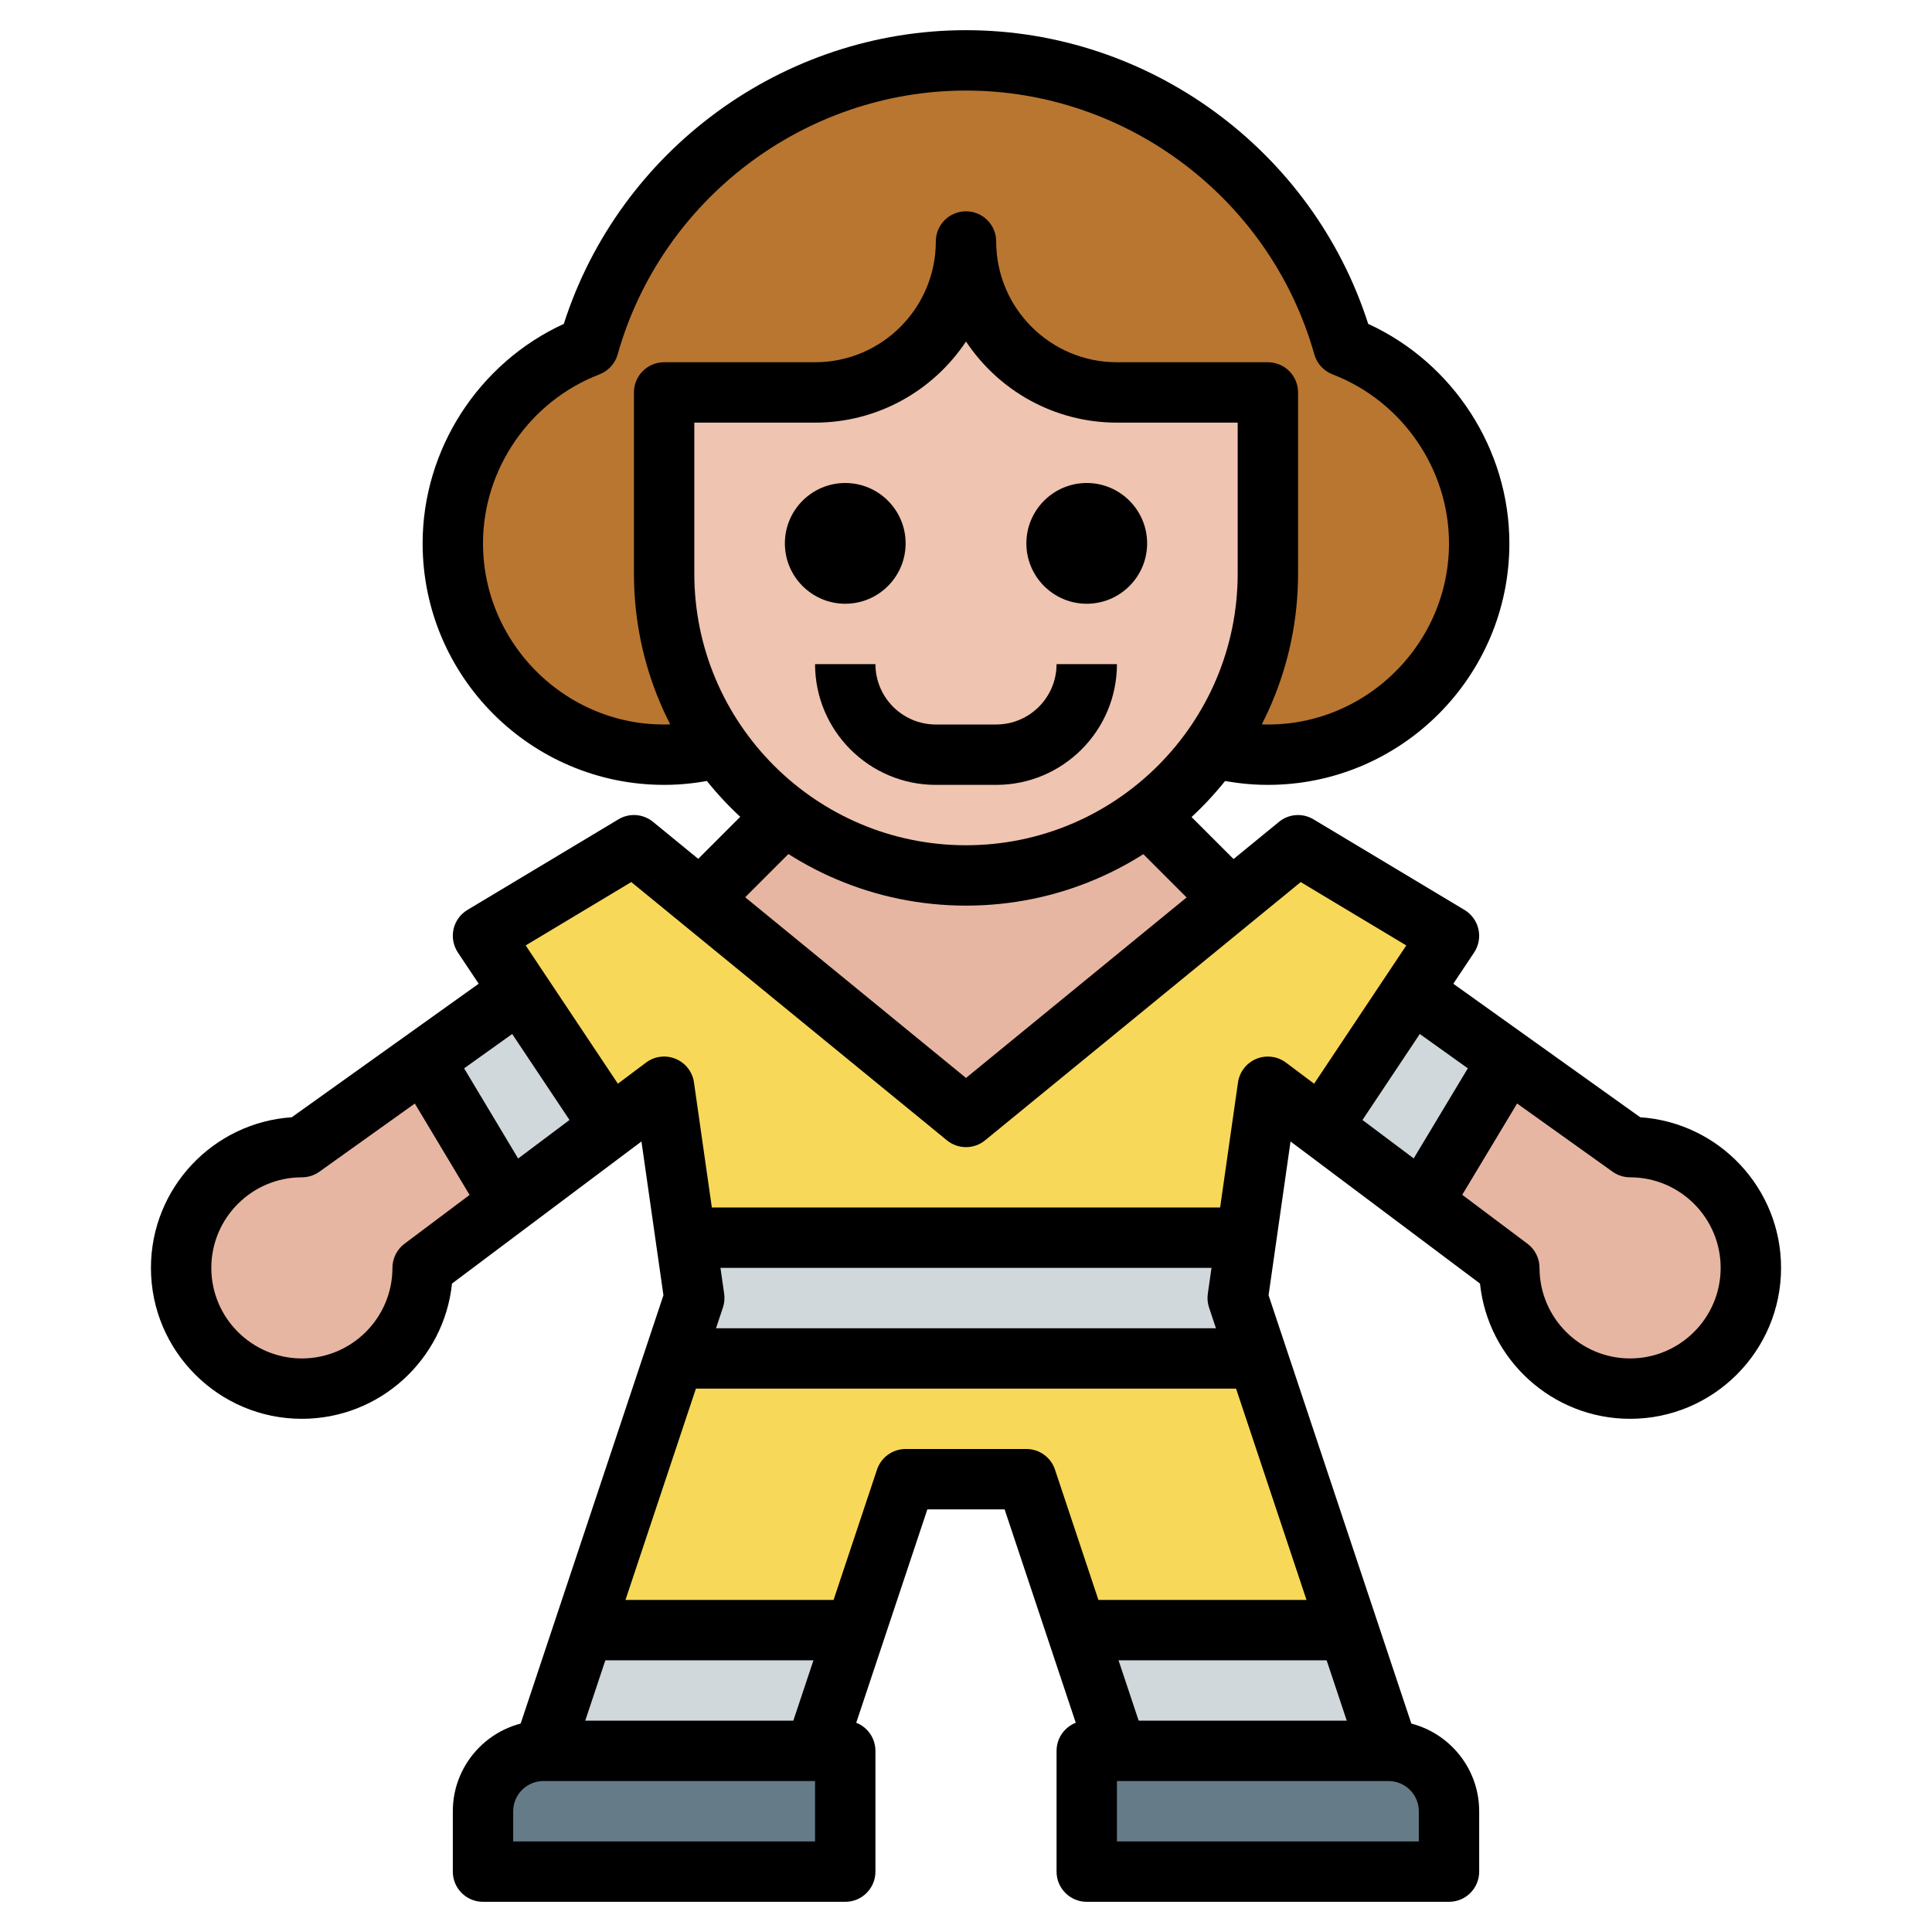 <?xml version="1.0" encoding="iso-8859-1"?>
<!-- Generator: Adobe Illustrator 22.1.0, SVG Export Plug-In . SVG Version: 6.00 Build 0)  -->
<svg xmlns="http://www.w3.org/2000/svg" xmlns:xlink="http://www.w3.org/1999/xlink" version="1.1" id="Layer_3" x="0px" y="0px" viewBox="0 0 64 64" style="enable-background:new 0 0 64 64;" xml:space="preserve" width="512" height="512">
<g>
	<g>
		<path style="fill:#E7B6A3;" d="M26,27l-2.8,2.8c0,0-2.2-1.8-2.2-1.8l-5,3l1.226,1.839C17.226,32.839,10,38,10,38    c-2.209,0-4,1.791-4,4s1.791,4,4,4s4-1.791,4-4l8-6l1,7l-5,15h9l3-9h4l3,9h9l-5-15l1-7l8,6h0c0,2.209,1.791,4,4,4s4-1.791,4-4    s-1.791-4-4-4h0c0,0-7.226-5.161-7.226-5.161L48,31l-5-3l-2.2,1.8L38,27"/>
	</g>
	<g>
		<polygon style="fill:#D1D8DB;" points="19.333,54 18,58 27,58 28.333,54   "/>
	</g>
	<g>
		<polygon style="fill:#D1D8DB;" points="44.667,54 46,58 37,58 35.667,54   "/>
	</g>
	<g>
		<path style="fill:#657B88;" d="M28,58H18c-1.105,0-2,0.895-2,2v2h12V58z"/>
	</g>
	<g>
		<path style="fill:#657B88;" d="M36,58h10c1.105,0,2,0.895,2,2v2H36V58z"/>
	</g>
	<g>
		<polygon style="fill:#D1D8DB;" points="46.774,32.839 49.94,35.1 47.103,39.828 43.778,37.333   "/>
	</g>
	<g>
		<polygon style="fill:#D1D8DB;" points="14.06,35.1 16.897,39.828 20.222,37.333 17.226,32.839   "/>
	</g>
	<g>
		<polygon style="fill:#F8D859;" points="42,36 43.778,37.333 48,31 43,28 32,37 21,28 16,31 20.222,37.333 22,36 23,43 19.333,54     28.333,54 30,49 34,49 35.667,54 44.667,54 41,43   "/>
	</g>
	<g>
		<polygon style="fill:#D1D8DB;" points="41.667,45 22.333,45 23,43 22.714,41 41.286,41 41,43   "/>
	</g>
	<g>
		<path style="fill:#B97631;" d="M40.489,24.832C40.976,24.939,41.481,25,42,25c3.866,0,7-3.134,7-7c0-2.983-1.87-5.524-4.499-6.532    C42.961,6.007,37.954,2,32,2s-10.961,4.007-12.501,9.468C16.87,12.476,15,15.017,15,18c0,3.866,3.134,7,7,7    c0.519,0,1.024-0.061,1.511-0.168"/>
	</g>
	<g>
		<path style="fill:#EFC4B0;" d="M32,8L32,8c0,2.761-2.239,5-5,5h-5v6c0,5.523,4.477,10,10,10h0c5.523,0,10-4.477,10-10v-6h-5    C34.239,13,32,10.761,32,8L32,8"/>
	</g>
	<g>
		<path d="M32,38c-0.225,0-0.449-0.075-0.633-0.226l-10.456-8.555l-3.497,2.099l3.418,5.127l-1.664,1.109l-4-6    c-0.151-0.228-0.203-0.507-0.144-0.774c0.06-0.267,0.227-0.498,0.461-0.638l5-3c0.361-0.218,0.82-0.185,1.147,0.083L32,35.708    l10.367-8.482c0.326-0.269,0.786-0.301,1.147-0.083l5,3c0.234,0.141,0.401,0.371,0.461,0.638c0.06,0.267,0.008,0.546-0.144,0.774    l-4,6l-1.664-1.109l3.418-5.127l-3.497-2.099l-10.456,8.555C32.449,37.925,32.225,38,32,38z"/>
	</g>
	<g>
		<rect x="22" y="44" width="20" height="2"/>
	</g>
	<g>
		<rect x="23" y="40" width="18" height="2"/>
	</g>
	<g>
		<path d="M32,30c-6.065,0-11-4.935-11-11v-6c0-0.552,0.447-1,1-1h5c2.206,0,4-1.794,4-4c0-0.552,0.447-1,1-1s1,0.448,1,1    c0,2.206,1.794,4,4,4h5c0.553,0,1,0.448,1,1v6C43,25.065,38.065,30,32,30z M23,14v5c0,4.962,4.037,9,9,9s9-4.038,9-9v-5h-4    c-2.085,0-3.924-1.068-5-2.687C30.924,12.932,29.085,14,27,14H23z"/>
	</g>
	<g>
		<path d="M18.948,58.316l-1.896-0.633l4.925-14.776l-0.728-5.094l-6.276,4.707C14.712,45.034,12.581,47,10,47c-2.757,0-5-2.243-5-5    c0-2.644,2.062-4.815,4.664-4.989l6.755-4.825l1.162,1.628l-7,5C10.412,38.935,10.208,39,10,39c-1.654,0-3,1.346-3,3s1.346,3,3,3    s3-1.346,3-3c0-0.315,0.148-0.611,0.4-0.8l8-6c0.283-0.213,0.657-0.259,0.982-0.124c0.326,0.135,0.558,0.433,0.607,0.782l1,7    c0.021,0.154,0.008,0.311-0.042,0.458L18.948,58.316z"/>
	</g>
	<g>
		<path d="M28,63H16c-0.553,0-1-0.448-1-1v-2c0-1.654,1.346-3,3-3h10c0.553,0,1,0.448,1,1v4C29,62.552,28.553,63,28,63z M17,61h10    v-2h-9c-0.552,0-1,0.449-1,1V61z"/>
	</g>
	<g>
		<path d="M36.052,58.316L33.279,50h-2.559l-2.772,8.316l-1.896-0.633l3-9C29.188,48.275,29.569,48,30,48h4    c0.431,0,0.812,0.275,0.948,0.684l3,9L36.052,58.316z"/>
	</g>
	<g>
		<path d="M48,63H36c-0.553,0-1-0.448-1-1v-4c0-0.552,0.447-1,1-1h10c1.654,0,3,1.346,3,3v2C49,62.552,48.553,63,48,63z M37,61h10    v-1c0-0.551-0.448-1-1-1h-9V61z"/>
	</g>
	<g>
		<rect x="14.5" y="34.585" transform="matrix(0.858 -0.514 0.514 0.858 -17.085 13.319)" width="2" height="5.831"/>
	</g>
	<g>
		<rect x="45.585" y="36.5" transform="matrix(0.515 -0.857 0.857 0.515 -8.613 59.785)" width="5.831" height="2"/>
	</g>
	<g>
		<path d="M33,26h-2c-2.206,0-4-1.794-4-4h2c0,1.103,0.897,2,2,2h2c1.103,0,2-0.897,2-2h2C37,24.206,35.206,26,33,26z"/>
	</g>
	<g>
		<path d="M28,20c-1.103,0-2-0.897-2-2s0.897-2,2-2s2,0.897,2,2S29.103,20,28,20z M28,17.999V18V17.999z"/>
	</g>
	<g>
		<path d="M36,20c-1.103,0-2-0.897-2-2s0.897-2,2-2s2,0.897,2,2S37.103,20,36,20z M36,17.999V18V17.999z"/>
	</g>
	<g>
		<path d="M42,26c-0.569,0-1.15-0.064-1.727-0.191l0.43-1.953C44.531,24.696,48,21.733,48,18c0-2.464-1.55-4.713-3.857-5.598    c-0.294-0.113-0.519-0.358-0.604-0.662C42.087,6.594,37.343,3,32,3c-5.342,0-10.088,3.594-11.539,8.74    c-0.086,0.304-0.311,0.549-0.604,0.662C17.55,13.287,16,15.536,16,18c0.001,3.733,3.47,6.699,7.297,5.855l0.43,1.953    C23.15,25.936,22.569,26,22,26c-4.411,0-8-3.589-8-8c0-3.118,1.859-5.979,4.677-7.271C20.52,4.977,25.93,1,32,1    s11.48,3.977,13.323,9.729C48.14,12.021,50,14.882,50,18C50,22.411,46.411,26,42,26z"/>
	</g>
	<g>
		<rect x="19" y="53" width="9" height="2"/>
	</g>
	<g>
		<rect x="36" y="53" width="9" height="2"/>
	</g>
	<g>
		<path d="M45.052,58.316l-5-15c-0.05-0.147-0.063-0.304-0.042-0.458l1-7c0.05-0.35,0.281-0.647,0.607-0.782    c0.325-0.134,0.699-0.088,0.982,0.124l8,6c0.252,0.188,0.4,0.485,0.4,0.8c0,1.654,1.346,3,3,3s3-1.346,3-3s-1.346-3-3-3    c-0.208,0-0.412-0.065-0.581-0.186l-7-5l1.162-1.628l6.755,4.825C56.938,37.185,59,39.356,59,42c0,2.757-2.243,5-5,5    c-2.581,0-4.712-1.966-4.973-4.48l-6.276-4.707l-0.728,5.094l4.925,14.776L45.052,58.316z"/>
	</g>
	<g>
		<rect x="22.379" y="27.5" transform="matrix(0.707 -0.707 0.707 0.707 -12.977 25.672)" width="4.243" height="2"/>
	</g>
	<g>
		<rect x="38.5" y="26.379" transform="matrix(0.707 -0.707 0.707 0.707 -8.583 36.278)" width="2" height="4.243"/>
	</g>
</g>
</svg>
